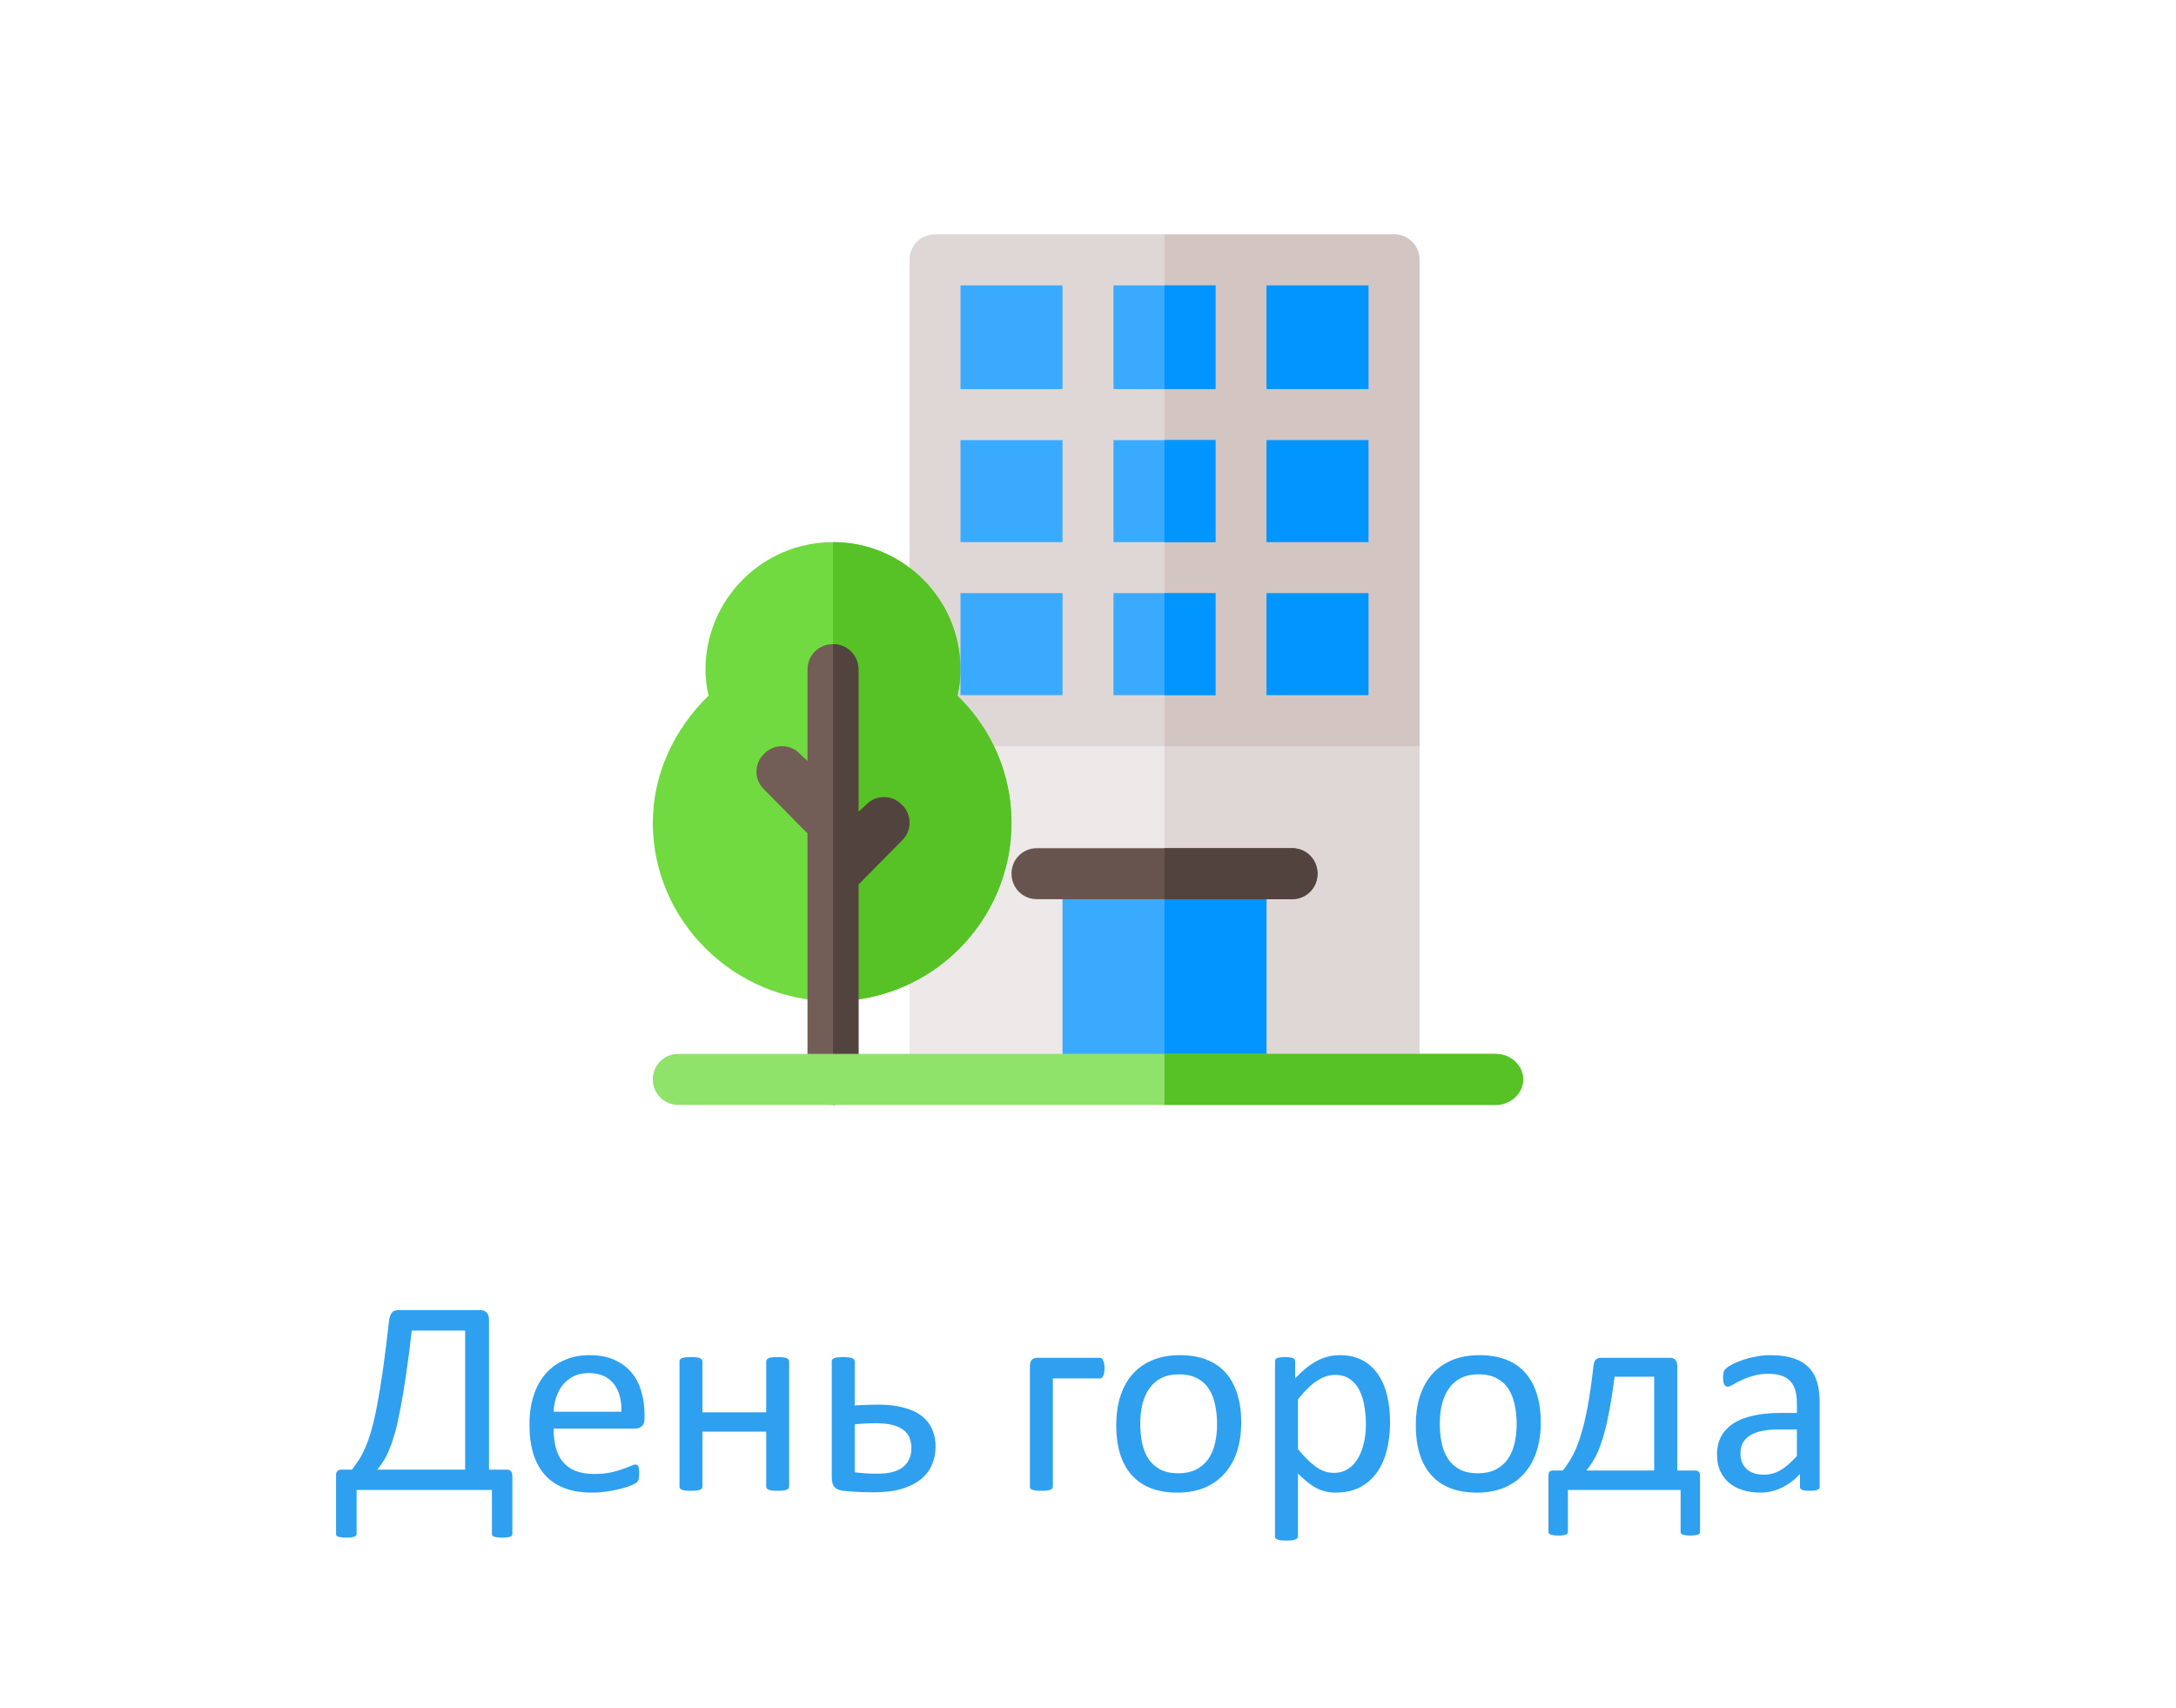 <svg width="130" height="102" viewBox="0 0 130 102" fill="none" xmlns="http://www.w3.org/2000/svg">
<path d="M30.61 91.615C30.61 91.659 30.602 91.695 30.585 91.723C30.568 91.75 30.535 91.772 30.485 91.789C30.441 91.806 30.38 91.82 30.303 91.831C30.225 91.842 30.12 91.847 29.987 91.847C29.877 91.847 29.783 91.842 29.705 91.831C29.628 91.82 29.564 91.806 29.514 91.789C29.47 91.772 29.437 91.75 29.415 91.723C29.398 91.695 29.39 91.659 29.39 91.615V89H21.305V91.615C21.305 91.659 21.294 91.695 21.271 91.723C21.255 91.75 21.222 91.772 21.172 91.789C21.128 91.806 21.067 91.82 20.989 91.831C20.912 91.842 20.815 91.847 20.699 91.847C20.572 91.847 20.469 91.842 20.392 91.831C20.314 91.82 20.25 91.806 20.201 91.789C20.156 91.772 20.123 91.75 20.101 91.723C20.084 91.695 20.076 91.659 20.076 91.615V88.203C20.065 88.059 20.087 87.954 20.143 87.888C20.198 87.821 20.284 87.788 20.4 87.788H21.023C21.177 87.589 21.321 87.387 21.454 87.182C21.587 86.972 21.714 86.726 21.836 86.443C21.958 86.161 22.077 85.818 22.193 85.414C22.309 85.01 22.422 84.512 22.533 83.92C22.649 83.322 22.766 82.611 22.882 81.787C22.998 80.962 23.12 79.983 23.247 78.848C23.28 78.649 23.336 78.502 23.413 78.408C23.496 78.309 23.612 78.259 23.762 78.259H28.717C28.867 78.259 28.986 78.309 29.074 78.408C29.168 78.502 29.215 78.646 29.215 78.84V87.788H30.286C30.402 87.788 30.485 87.824 30.535 87.896C30.585 87.962 30.61 88.067 30.61 88.211V91.615ZM27.788 79.479H24.6C24.484 80.503 24.368 81.397 24.252 82.16C24.141 82.924 24.03 83.588 23.919 84.152C23.814 84.717 23.706 85.195 23.596 85.588C23.485 85.976 23.372 86.308 23.255 86.585C23.145 86.856 23.029 87.085 22.907 87.273C22.791 87.462 22.669 87.633 22.541 87.788H27.788V79.479ZM38.504 84.733C38.504 84.949 38.449 85.104 38.338 85.198C38.233 85.287 38.111 85.331 37.973 85.331H33.075C33.075 85.746 33.117 86.12 33.2 86.452C33.283 86.784 33.421 87.069 33.615 87.307C33.808 87.545 34.06 87.727 34.37 87.855C34.68 87.982 35.059 88.045 35.507 88.045C35.861 88.045 36.177 88.018 36.454 87.962C36.73 87.901 36.968 87.835 37.167 87.763C37.372 87.691 37.538 87.628 37.666 87.572C37.798 87.511 37.898 87.481 37.964 87.481C38.003 87.481 38.036 87.492 38.064 87.514C38.097 87.531 38.122 87.558 38.139 87.597C38.155 87.636 38.166 87.691 38.172 87.763C38.183 87.83 38.188 87.913 38.188 88.012C38.188 88.084 38.186 88.148 38.18 88.203C38.175 88.253 38.166 88.3 38.155 88.344C38.15 88.383 38.136 88.419 38.114 88.452C38.097 88.485 38.072 88.519 38.039 88.552C38.011 88.579 37.923 88.629 37.773 88.701C37.624 88.768 37.43 88.834 37.192 88.9C36.954 88.967 36.678 89.025 36.362 89.075C36.052 89.13 35.72 89.158 35.366 89.158C34.752 89.158 34.212 89.072 33.748 88.9C33.288 88.729 32.901 88.474 32.585 88.137C32.27 87.799 32.032 87.376 31.872 86.867C31.711 86.358 31.631 85.766 31.631 85.09C31.631 84.448 31.714 83.873 31.88 83.364C32.046 82.849 32.284 82.415 32.594 82.061C32.909 81.701 33.288 81.427 33.731 81.239C34.174 81.045 34.669 80.948 35.217 80.948C35.803 80.948 36.301 81.042 36.711 81.231C37.126 81.419 37.466 81.673 37.732 81.994C37.998 82.31 38.191 82.683 38.313 83.115C38.44 83.541 38.504 83.997 38.504 84.484V84.733ZM37.126 84.327C37.143 83.607 36.982 83.043 36.645 82.633C36.312 82.224 35.817 82.019 35.159 82.019C34.821 82.019 34.525 82.083 34.27 82.21C34.016 82.337 33.803 82.506 33.631 82.716C33.46 82.927 33.327 83.173 33.233 83.455C33.139 83.732 33.086 84.022 33.075 84.327H37.126ZM47.145 88.793C47.145 88.837 47.134 88.876 47.112 88.909C47.09 88.936 47.054 88.961 47.004 88.983C46.954 89.005 46.885 89.022 46.796 89.033C46.708 89.044 46.597 89.05 46.464 89.05C46.326 89.05 46.213 89.044 46.124 89.033C46.035 89.022 45.966 89.005 45.916 88.983C45.867 88.961 45.831 88.936 45.809 88.909C45.786 88.876 45.775 88.837 45.775 88.793V85.514H41.965V88.793C41.965 88.837 41.954 88.876 41.932 88.909C41.91 88.936 41.874 88.961 41.824 88.983C41.774 89.005 41.705 89.022 41.617 89.033C41.528 89.044 41.415 89.05 41.276 89.05C41.144 89.05 41.033 89.044 40.944 89.033C40.856 89.022 40.784 89.005 40.728 88.983C40.679 88.961 40.643 88.936 40.621 88.909C40.604 88.876 40.596 88.837 40.596 88.793V81.322C40.596 81.278 40.604 81.242 40.621 81.214C40.643 81.181 40.679 81.153 40.728 81.131C40.784 81.103 40.856 81.087 40.944 81.081C41.033 81.07 41.144 81.064 41.276 81.064C41.415 81.064 41.528 81.07 41.617 81.081C41.705 81.087 41.774 81.103 41.824 81.131C41.874 81.153 41.91 81.181 41.932 81.214C41.954 81.242 41.965 81.278 41.965 81.322V84.36H45.775V81.322C45.775 81.278 45.786 81.242 45.809 81.214C45.831 81.181 45.867 81.153 45.916 81.131C45.966 81.103 46.035 81.087 46.124 81.081C46.213 81.07 46.326 81.064 46.464 81.064C46.597 81.064 46.708 81.07 46.796 81.081C46.885 81.087 46.954 81.103 47.004 81.131C47.054 81.153 47.09 81.181 47.112 81.214C47.134 81.242 47.145 81.278 47.145 81.322V88.793ZM55.894 86.418C55.894 86.8 55.822 87.157 55.678 87.489C55.54 87.821 55.321 88.109 55.023 88.353C54.724 88.596 54.342 88.79 53.877 88.934C53.412 89.072 52.856 89.141 52.209 89.141C52.059 89.141 51.904 89.138 51.744 89.133C51.583 89.133 51.425 89.127 51.27 89.116C51.116 89.111 50.963 89.102 50.814 89.091C50.665 89.08 50.518 89.066 50.374 89.05C50.142 89.022 49.97 88.947 49.859 88.826C49.749 88.704 49.693 88.519 49.693 88.269V81.322C49.693 81.278 49.702 81.242 49.718 81.214C49.74 81.181 49.776 81.153 49.826 81.131C49.882 81.103 49.953 81.087 50.042 81.081C50.13 81.07 50.241 81.064 50.374 81.064C50.507 81.064 50.617 81.07 50.706 81.081C50.795 81.087 50.864 81.103 50.914 81.131C50.969 81.153 51.008 81.181 51.03 81.214C51.052 81.242 51.063 81.278 51.063 81.322V83.953C51.268 83.936 51.489 83.925 51.727 83.92C51.965 83.909 52.209 83.903 52.458 83.903C53.061 83.903 53.578 83.964 54.01 84.086C54.447 84.202 54.804 84.371 55.081 84.592C55.357 84.814 55.562 85.079 55.695 85.389C55.828 85.694 55.894 86.037 55.894 86.418ZM54.45 86.51C54.45 86.283 54.414 86.078 54.342 85.895C54.27 85.707 54.151 85.55 53.985 85.422C53.819 85.29 53.603 85.19 53.337 85.124C53.072 85.052 52.745 85.016 52.358 85.016C52.126 85.016 51.896 85.021 51.669 85.032C51.448 85.043 51.246 85.057 51.063 85.074V87.946C51.257 87.968 51.464 87.987 51.685 88.004C51.907 88.02 52.153 88.029 52.424 88.029C53.111 88.029 53.62 87.896 53.952 87.63C54.284 87.359 54.45 86.986 54.45 86.51ZM65.988 81.72C65.988 81.831 65.98 81.925 65.963 82.002C65.952 82.08 65.933 82.144 65.905 82.193C65.883 82.243 65.855 82.279 65.822 82.301C65.794 82.323 65.758 82.335 65.714 82.335H62.9V88.793C62.9 88.837 62.889 88.876 62.867 88.909C62.845 88.936 62.809 88.961 62.759 88.983C62.709 89.005 62.64 89.022 62.551 89.033C62.463 89.044 62.349 89.05 62.211 89.05C62.078 89.05 61.967 89.044 61.879 89.033C61.79 89.022 61.718 89.005 61.663 88.983C61.613 88.961 61.577 88.936 61.555 88.909C61.539 88.876 61.53 88.837 61.53 88.793V81.596C61.53 81.43 61.566 81.308 61.638 81.231C61.716 81.147 61.821 81.106 61.954 81.106H65.714C65.758 81.106 65.794 81.12 65.822 81.147C65.855 81.17 65.883 81.208 65.905 81.264C65.933 81.314 65.952 81.377 65.963 81.455C65.98 81.526 65.988 81.615 65.988 81.72ZM74.156 84.974C74.156 85.583 74.076 86.144 73.915 86.659C73.755 87.168 73.514 87.608 73.193 87.979C72.877 88.35 72.479 88.64 71.998 88.851C71.522 89.055 70.968 89.158 70.337 89.158C69.723 89.158 69.186 89.066 68.727 88.884C68.273 88.701 67.894 88.436 67.59 88.087C67.285 87.738 67.059 87.315 66.909 86.817C66.76 86.319 66.685 85.754 66.685 85.124C66.685 84.515 66.763 83.956 66.918 83.447C67.078 82.932 67.316 82.489 67.631 82.119C67.952 81.748 68.351 81.46 68.827 81.255C69.303 81.051 69.859 80.948 70.495 80.948C71.109 80.948 71.643 81.04 72.097 81.222C72.556 81.405 72.938 81.67 73.243 82.019C73.547 82.368 73.774 82.791 73.923 83.289C74.078 83.787 74.156 84.349 74.156 84.974ZM72.711 85.065C72.711 84.662 72.673 84.28 72.595 83.92C72.523 83.56 72.401 83.245 72.23 82.974C72.058 82.703 71.826 82.489 71.533 82.335C71.239 82.174 70.874 82.094 70.437 82.094C70.033 82.094 69.684 82.166 69.391 82.31C69.103 82.454 68.865 82.658 68.677 82.924C68.489 83.184 68.348 83.494 68.254 83.853C68.165 84.213 68.121 84.606 68.121 85.032C68.121 85.442 68.157 85.826 68.229 86.186C68.306 86.546 68.431 86.861 68.603 87.132C68.78 87.398 69.015 87.611 69.308 87.772C69.601 87.926 69.967 88.004 70.404 88.004C70.802 88.004 71.148 87.932 71.441 87.788C71.735 87.644 71.975 87.442 72.164 87.182C72.352 86.922 72.49 86.612 72.579 86.252C72.667 85.893 72.711 85.497 72.711 85.065ZM83.046 84.941C83.046 85.594 82.974 86.18 82.83 86.701C82.692 87.221 82.484 87.664 82.207 88.029C81.936 88.388 81.599 88.668 81.195 88.867C80.791 89.061 80.329 89.158 79.809 89.158C79.587 89.158 79.382 89.136 79.194 89.091C79.006 89.047 78.821 88.978 78.638 88.884C78.461 88.79 78.284 88.671 78.107 88.527C77.93 88.383 77.742 88.214 77.543 88.02V91.756C77.543 91.8 77.531 91.839 77.509 91.872C77.487 91.905 77.451 91.933 77.401 91.955C77.352 91.977 77.282 91.994 77.194 92.005C77.105 92.016 76.992 92.022 76.853 92.022C76.721 92.022 76.61 92.016 76.522 92.005C76.433 91.994 76.361 91.977 76.306 91.955C76.256 91.933 76.22 91.905 76.198 91.872C76.181 91.839 76.173 91.8 76.173 91.756V81.322C76.173 81.272 76.181 81.233 76.198 81.206C76.214 81.172 76.248 81.145 76.297 81.123C76.347 81.1 76.411 81.087 76.488 81.081C76.566 81.07 76.66 81.064 76.77 81.064C76.887 81.064 76.981 81.07 77.053 81.081C77.13 81.087 77.194 81.1 77.244 81.123C77.293 81.145 77.327 81.172 77.343 81.206C77.365 81.233 77.376 81.272 77.376 81.322V82.326C77.603 82.094 77.822 81.892 78.032 81.72C78.243 81.549 78.453 81.408 78.663 81.297C78.879 81.181 79.097 81.095 79.319 81.04C79.546 80.979 79.784 80.948 80.033 80.948C80.575 80.948 81.037 81.053 81.419 81.264C81.801 81.474 82.111 81.762 82.349 82.127C82.592 82.492 82.769 82.918 82.88 83.405C82.991 83.887 83.046 84.399 83.046 84.941ZM81.602 85.099C81.602 84.717 81.571 84.349 81.51 83.995C81.455 83.635 81.355 83.317 81.211 83.04C81.073 82.763 80.885 82.542 80.647 82.376C80.409 82.21 80.113 82.127 79.759 82.127C79.582 82.127 79.407 82.155 79.236 82.21C79.064 82.26 78.89 82.343 78.713 82.459C78.536 82.57 78.35 82.719 78.157 82.907C77.963 83.09 77.758 83.317 77.543 83.588V86.56C77.919 87.019 78.276 87.37 78.613 87.614C78.951 87.857 79.305 87.979 79.676 87.979C80.019 87.979 80.312 87.896 80.556 87.73C80.805 87.564 81.004 87.343 81.153 87.066C81.308 86.789 81.422 86.479 81.494 86.136C81.566 85.793 81.602 85.447 81.602 85.099ZM92.052 84.974C92.052 85.583 91.972 86.144 91.811 86.659C91.651 87.168 91.41 87.608 91.089 87.979C90.774 88.35 90.376 88.64 89.894 88.851C89.418 89.055 88.865 89.158 88.234 89.158C87.62 89.158 87.083 89.066 86.624 88.884C86.17 88.701 85.791 88.436 85.486 88.087C85.182 87.738 84.955 87.315 84.806 86.817C84.656 86.319 84.582 85.754 84.582 85.124C84.582 84.515 84.659 83.956 84.814 83.447C84.974 82.932 85.212 82.489 85.528 82.119C85.849 81.748 86.247 81.46 86.723 81.255C87.199 81.051 87.755 80.948 88.392 80.948C89.006 80.948 89.54 81.04 89.994 81.222C90.453 81.405 90.835 81.67 91.139 82.019C91.444 82.368 91.67 82.791 91.82 83.289C91.975 83.787 92.052 84.349 92.052 84.974ZM90.608 85.065C90.608 84.662 90.569 84.28 90.492 83.92C90.42 83.56 90.298 83.245 90.126 82.974C89.955 82.703 89.722 82.489 89.429 82.335C89.136 82.174 88.771 82.094 88.334 82.094C87.93 82.094 87.581 82.166 87.288 82.31C87 82.454 86.762 82.658 86.574 82.924C86.386 83.184 86.245 83.494 86.15 83.853C86.062 84.213 86.018 84.606 86.018 85.032C86.018 85.442 86.053 85.826 86.126 86.186C86.203 86.546 86.328 86.861 86.499 87.132C86.676 87.398 86.911 87.611 87.205 87.772C87.498 87.926 87.863 88.004 88.3 88.004C88.699 88.004 89.045 87.932 89.338 87.788C89.631 87.644 89.872 87.442 90.06 87.182C90.248 86.922 90.387 86.612 90.475 86.252C90.564 85.893 90.608 85.497 90.608 85.065ZM93.671 91.507C93.671 91.546 93.663 91.576 93.646 91.598C93.629 91.626 93.596 91.648 93.546 91.665C93.502 91.681 93.444 91.695 93.372 91.706C93.3 91.717 93.212 91.723 93.106 91.723C92.99 91.723 92.893 91.717 92.816 91.706C92.744 91.695 92.683 91.681 92.633 91.665C92.589 91.648 92.556 91.626 92.534 91.598C92.517 91.576 92.509 91.546 92.509 91.507V88.178C92.509 88.04 92.531 87.949 92.575 87.904C92.62 87.86 92.705 87.838 92.832 87.838H93.364C93.569 87.589 93.759 87.304 93.936 86.983C94.114 86.662 94.277 86.261 94.426 85.779C94.581 85.292 94.722 84.709 94.85 84.028C94.977 83.347 95.093 82.534 95.198 81.587C95.209 81.51 95.223 81.441 95.24 81.38C95.262 81.314 95.29 81.264 95.323 81.231C95.362 81.192 95.406 81.161 95.456 81.139C95.505 81.117 95.564 81.106 95.63 81.106H99.78C99.913 81.106 100.015 81.147 100.087 81.231C100.165 81.308 100.204 81.43 100.204 81.596V87.838H101.241C101.357 87.838 101.44 87.86 101.49 87.904C101.54 87.949 101.565 88.04 101.565 88.178V91.507C101.565 91.546 101.557 91.576 101.54 91.598C101.523 91.626 101.49 91.648 101.44 91.665C101.396 91.681 101.335 91.695 101.258 91.706C101.18 91.717 101.089 91.723 100.984 91.723C100.873 91.723 100.782 91.717 100.71 91.706C100.638 91.695 100.577 91.681 100.527 91.665C100.483 91.648 100.45 91.626 100.428 91.598C100.411 91.576 100.403 91.546 100.403 91.507V89H93.671V91.507ZM98.826 82.235H96.46C96.344 83.137 96.222 83.898 96.095 84.518C95.973 85.137 95.84 85.66 95.696 86.086C95.558 86.513 95.411 86.861 95.256 87.132C95.101 87.398 94.941 87.633 94.775 87.838H98.826V82.235ZM108.712 88.801C108.712 88.867 108.69 88.917 108.646 88.95C108.601 88.983 108.54 89.008 108.463 89.025C108.385 89.041 108.272 89.05 108.123 89.05C107.979 89.05 107.862 89.041 107.774 89.025C107.691 89.008 107.63 88.983 107.591 88.95C107.553 88.917 107.533 88.867 107.533 88.801V88.054C107.207 88.402 106.841 88.674 106.438 88.867C106.039 89.061 105.616 89.158 105.167 89.158C104.775 89.158 104.418 89.105 104.097 89C103.781 88.9 103.51 88.754 103.283 88.56C103.062 88.366 102.888 88.128 102.76 87.846C102.639 87.564 102.578 87.243 102.578 86.883C102.578 86.463 102.663 86.097 102.835 85.788C103.007 85.478 103.253 85.22 103.574 85.016C103.895 84.811 104.288 84.659 104.752 84.559C105.217 84.454 105.74 84.401 106.321 84.401H107.351V83.82C107.351 83.533 107.32 83.278 107.259 83.057C107.198 82.835 107.099 82.653 106.96 82.509C106.828 82.359 106.653 82.249 106.438 82.177C106.222 82.099 105.956 82.061 105.641 82.061C105.303 82.061 104.999 82.102 104.728 82.185C104.462 82.263 104.227 82.351 104.022 82.451C103.823 82.545 103.654 82.633 103.516 82.716C103.383 82.794 103.283 82.832 103.217 82.832C103.173 82.832 103.134 82.822 103.101 82.799C103.067 82.777 103.037 82.744 103.009 82.7C102.987 82.655 102.971 82.6 102.959 82.534C102.948 82.462 102.943 82.384 102.943 82.301C102.943 82.163 102.951 82.055 102.968 81.978C102.99 81.894 103.037 81.817 103.109 81.745C103.186 81.673 103.316 81.59 103.499 81.496C103.682 81.397 103.892 81.308 104.13 81.231C104.368 81.147 104.628 81.081 104.91 81.031C105.192 80.976 105.477 80.948 105.765 80.948C106.302 80.948 106.758 81.009 107.135 81.131C107.511 81.253 107.815 81.433 108.048 81.67C108.28 81.903 108.449 82.193 108.554 82.542C108.659 82.891 108.712 83.297 108.712 83.762V88.801ZM107.351 85.389H106.18C105.804 85.389 105.477 85.422 105.201 85.489C104.924 85.55 104.694 85.644 104.512 85.771C104.329 85.893 104.194 86.042 104.105 86.219C104.022 86.391 103.98 86.59 103.98 86.817C103.98 87.204 104.102 87.514 104.346 87.747C104.595 87.974 104.941 88.087 105.383 88.087C105.743 88.087 106.075 87.996 106.379 87.813C106.689 87.63 107.013 87.351 107.351 86.975V85.389Z" fill="#2EA0EF"/>
<path d="M84.805 44.57V64.477H54.336V44.57L57.383 41.523H82.154L84.805 44.57Z" fill="#EDE9E8"/>
<path d="M84.805 44.57V64.477H69.57V41.523H82.154L84.805 44.57Z" fill="#DFD7D5"/>
<path d="M63.477 52.188H75.664V64.477H63.477V52.188Z" fill="#3AAAFF"/>
<path d="M69.57 52.188H75.664V64.477H69.57V52.188Z" fill="#0095FF"/>
<path d="M84.805 15.523V44.57H54.336V15.523C54.336 14.67 55.006 14 55.859 14H83.281C84.135 14 84.805 14.67 84.805 15.523Z" fill="#DFD7D5"/>
<path d="M84.805 44.57H69.57V14H83.281C84.135 14 84.805 14.67 84.805 15.523V44.57Z" fill="#D2C5C2"/>
<path d="M57.2 41.554C57.322 41.036 57.383 40.518 57.383 40C57.383 35.795 53.97 32.383 49.766 32.383C45.561 32.383 42.148 35.795 42.148 40C42.148 40.518 42.209 41.036 42.331 41.554C40.259 43.565 39 46.277 39 49.141C39 55.021 43.885 59.805 49.766 59.805C55.646 59.805 60.43 55.021 60.43 49.141C60.43 46.277 59.272 43.565 57.2 41.554Z" fill="#70DA40"/>
<path d="M60.43 49.141C60.43 55.021 55.646 59.805 49.766 59.805V32.383C53.97 32.383 57.383 35.795 57.383 40C57.383 40.518 57.322 41.036 57.2 41.554C59.272 43.565 60.43 46.277 60.43 49.141Z" fill="#56C225"/>
<path d="M53.879 50.207L51.289 52.827V64.477C51.289 65.33 50.619 66 49.766 66C48.912 66 48.242 65.33 48.242 64.477V49.781L45.652 47.16C45.043 46.581 45.043 45.607 45.652 45.027C46.231 44.418 47.206 44.418 47.785 45.027L48.242 45.454V40C48.242 39.147 48.912 38.477 49.766 38.477C50.619 38.477 51.289 39.147 51.289 40V48.501L51.746 48.074C52.325 47.465 53.3 47.465 53.879 48.074C54.488 48.653 54.488 49.628 53.879 50.207Z" fill="#725D57"/>
<path d="M53.879 50.207L51.289 52.827V64.477C51.289 65.33 50.619 66 49.766 66V38.477C50.619 38.477 51.289 39.147 51.289 40V48.501L51.746 48.074C52.325 47.465 53.3 47.465 53.879 48.074C54.488 48.653 54.488 49.628 53.879 50.207Z" fill="#53433F"/>
<path d="M57.383 35.43H63.477V41.523H57.383V35.43Z" fill="#3AAAFF"/>
<path d="M66.523 35.43H72.617V41.523H66.523V35.43Z" fill="#3AAAFF"/>
<path d="M75.664 35.43H81.758V41.523H75.664V35.43Z" fill="#0095FF"/>
<path d="M75.664 26.289H81.758V32.383H75.664V26.289Z" fill="#0095FF"/>
<path d="M66.523 26.289H72.617V32.383H66.523V26.289Z" fill="#3AAAFF"/>
<path d="M57.383 26.289H63.477V32.383H57.383V26.289Z" fill="#3AAAFF"/>
<path d="M57.383 17.047H63.477V23.242H57.383V17.047Z" fill="#3AAAFF"/>
<path d="M66.523 17.047H72.617V23.242H66.523V17.047Z" fill="#3AAAFF"/>
<path d="M75.664 17.047H81.758V23.242H75.664V17.047Z" fill="#0095FF"/>
<path d="M69.57 17.047H72.617V23.242H69.57V17.047Z" fill="#0095FF"/>
<path d="M69.57 26.289H72.617V32.383H69.57V26.289Z" fill="#0095FF"/>
<path d="M69.57 35.43H72.617V41.523H69.57V35.43Z" fill="#0095FF"/>
<path d="M91 64.477C91 65.33 90.228 66 89.375 66H40.523C39.67 66 39 65.33 39 64.477C39 63.623 39.67 62.953 40.523 62.953H89.375C90.228 62.953 91 63.623 91 64.477Z" fill="#90E36A"/>
<path d="M91 64.477C91 65.33 90.228 66 89.375 66H69.57V62.953H89.375C90.228 62.953 91 63.623 91 64.477Z" fill="#56C225"/>
<path d="M78.711 52.188C78.711 53.041 78.041 53.711 77.188 53.711H61.953C61.1 53.711 60.43 53.041 60.43 52.188C60.43 51.334 61.1 50.664 61.953 50.664H77.188C78.041 50.664 78.711 51.334 78.711 52.188Z" fill="#68544F"/>
<path d="M77.188 53.711H69.57V50.664H77.188C78.041 50.664 78.711 51.334 78.711 52.188C78.711 53.041 78.041 53.711 77.188 53.711Z" fill="#53433F"/>
</svg>
